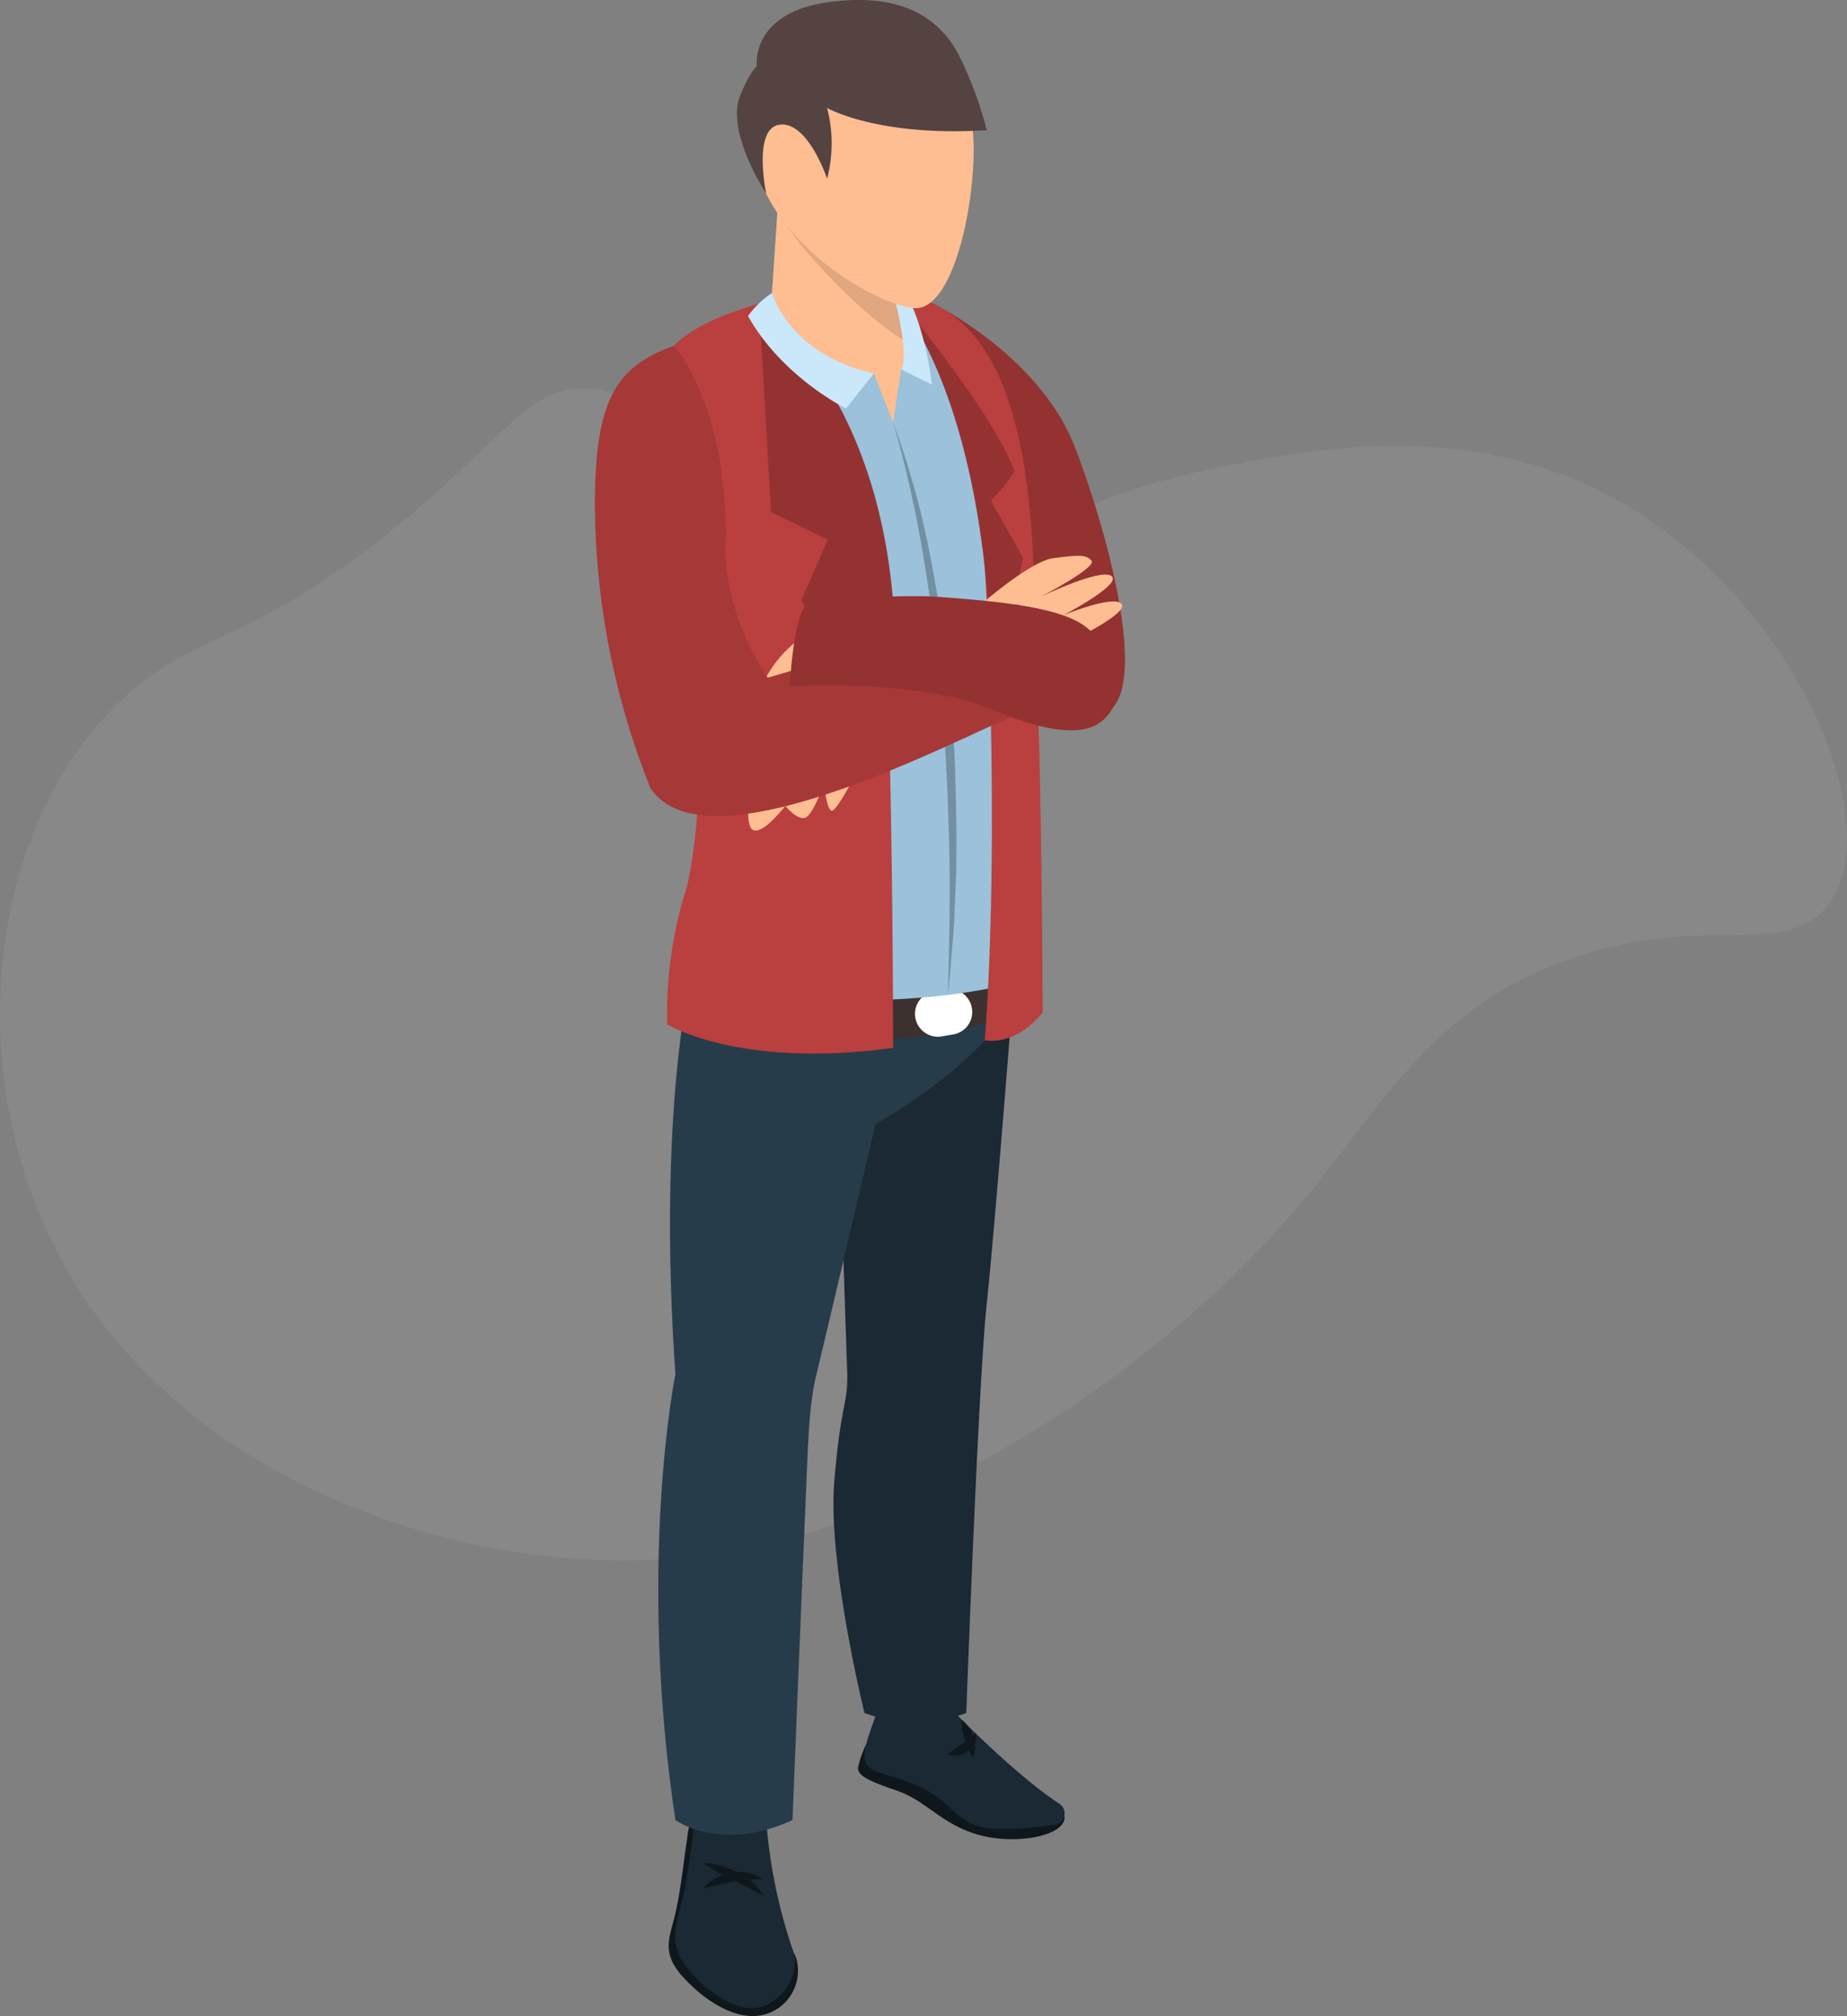<svg xmlns="http://www.w3.org/2000/svg" width="490.082" height="534.796" viewBox="0 0 490.082 534.796">
  <rect x="0" y="0" width="490.082" height="534.796" fill="#808080" stroke="none"/>
  <defs>
    <style>
      .cls-1 {
        fill: #e8e8e8;
        opacity: 0.08;
      }

      .cls-2 {
        fill: #0e171c;
      }

      .cls-3 {
        fill: #1a2933;
      }

      .cls-4 {
        fill: #263c4a;
      }

      .cls-5 {
        fill: #943232;
      }

      .cls-6 {
        fill: #3d312f;
      }

      .cls-7 {
        fill: #fff;
      }

      .cls-8 {
        fill: #9bc1db;
      }

      .cls-9 {
        fill: #ba3f3f;
      }

      .cls-10 {
        fill: #7390a3;
      }

      .cls-11 {
        fill: #ffbe92;
      }

      .cls-12 {
        fill: #e0a780;
      }

      .cls-13 {
        fill: #cbe7fa;
      }

      .cls-14 {
        fill: #544340;
      }

      .cls-15 {
        fill: #a63838;
      }
    </style>
  </defs>
  <g id="Layer_2" data-name="Layer 2" transform="translate(-0.037 0)">
    <g id="OBJECTS" transform="translate(0.037 0)">
      <path id="Path_1" data-name="Path 1" class="cls-1" d="M106.874,77.267C66.92,110.276,51.606,106.128,31.85,124.976c-34.211,32.493-42.163,95.712-17.326,144.8,30.309,60.053,101.9,84.2,154.1,83.049C241.656,351.2,310.79,299.3,345.86,257.4c20.419-24.394,33.524-50.458,69.33-63.612s57.82-.319,69.355-14.136c18.7-22.382-11.289-89.773-65.5-113.088-36.493-15.707-75.515-7.755-96.3-3.534-58.507,11.9-72.177,39.61-102.093,31.9C185.431,85.759,182.855,42,155.049,42,140.054,41.853,134.458,54.468,106.874,77.267Z" transform="translate(-0.037 61.073)"/>
      <path id="Path_2" data-name="Path 2" class="cls-2" d="M95,188.5a28.739,28.739,0,0,0-2.184,6.234c-.147,1.89,1.792,3.289,9.964,6.037s11.608,8.59,21.3,11.633,23.732.761,23.535-4.589l-19.977-3.951Z" transform="translate(134.865 274.109)"/>
      <path id="Path_3" data-name="Path 3" class="cls-3" d="M117.681,186.053s15.608,16.1,27.56,23.977a3.019,3.019,0,0,1-1.178,5.5,93.6,93.6,0,0,1-14.455,1.178c-12.762,0-11.485-7.657-23.83-12.271s-15.731-1.35-8.516-19.805Z" transform="translate(135.89 268.481)"/>
      <path id="Path_4" data-name="Path 4" class="cls-2" d="M109.946,187.37a3.706,3.706,0,0,1-.368,2.749,6.184,6.184,0,0,1-1.865,2.037,6.013,6.013,0,0,1-5.2.785,13.18,13.18,0,0,1,1.988-1.571c.638-.466,1.276-.81,1.841-1.252a24.3,24.3,0,0,0,3.608-2.749Z" transform="translate(148.975 272.466)"/>
      <path id="Path_5" data-name="Path 5" class="cls-2" d="M104,185.88a8.59,8.59,0,0,1,3.068,4.54,8.074,8.074,0,0,1,0,5.522,16.3,16.3,0,0,1-2.233-4.908A14.874,14.874,0,0,1,104,185.88Z" transform="translate(151.14 270.299)"/>
      <path id="Path_6" data-name="Path 6" class="cls-3" d="M138.2,105.34s-5.1,65.919-7.362,87.049-5.448,108.842-5.448,108.842a39.267,39.267,0,0,1-27,0s-9.817-39.61-8.025-61.354,3.755-20.32,3.411-29.646-2.111-62.9-2.6-84.939Z" transform="translate(131.003 153.181)"/>
      <path id="Path_7" data-name="Path 7" class="cls-2" d="M79.294,195.84a17.449,17.449,0,0,0-2.037,6.994c-.859,5.4-1.718,13.817-3.166,20.05s-3.9,10.234,2.012,16.737,13.841,11.338,20.468,10.234a12,12,0,0,0,9.3-16.05Z" transform="translate(105.094 284.783)"/>
      <path id="Path_8" data-name="Path 8" class="cls-3" d="M97.025,195.84a19.952,19.952,0,0,1-18.774,0s-.27,5.326-2.258,18.185c-1.325,8.442-5.2,14.921-1.129,21.3S88.779,249.66,95.749,247.6s10.651-10.234,8.393-15.339a138.515,138.515,0,0,1-7.117-36.42Z" transform="translate(106.137 284.783)"/>
      <path id="Path_9" data-name="Path 9" class="cls-2" d="M76.07,206.78a9.645,9.645,0,0,1,3.289-2.822,13.571,13.571,0,0,1,4.1-1.423,12.443,12.443,0,0,1,4.368,0,9.352,9.352,0,0,1,3.951,1.718c-1.472.123-2.773,0-4.1.2a32.854,32.854,0,0,0-3.8.466C81.322,205.406,78.868,206.093,76.07,206.78Z" transform="translate(110.527 294.237)"/>
      <path id="Path_10" data-name="Path 10" class="cls-2" d="M76.07,201.38a15.855,15.855,0,0,1,4.589.687,22.089,22.089,0,0,1,4.295,1.644,21.351,21.351,0,0,1,3.9,2.454,10.97,10.97,0,0,1,2.92,3.681c-2.749-1.5-5.276-2.724-7.927-4.049a57.407,57.407,0,0,1-7.78-4.418Z" transform="translate(110.527 292.839)"/>
      <path id="Path_11" data-name="Path 11" class="cls-4" d="M79.927,105.34s-9.031,36.273-4.172,106c0,0-10.234,50.163,0,118.291,0,0,11.927,8.737,31.07,0,0,0,2.749-68.5,3.46-83.982s.736-25.548,2.92-34.358,15.633-66.262,15.633-66.262,35.463-19.633,39.046-39.61Z" transform="translate(103.455 153.181)"/>
      <path id="Path_12" data-name="Path 12" class="cls-5" d="M100.8,32.76c3.779,1.792,29.131,15.412,37.917,38.187S157,130.313,149,139.786s-32.812-7.362-32.812-7.362Z" transform="translate(146.488 47.637)"/>
      <path id="Path_13" data-name="Path 13" class="cls-6" d="M74,115.167a121.7,121.7,0,0,0,44.445,7.583,126.954,126.954,0,0,0,40.224-5.988,29.279,29.279,0,0,0,5.154-11.412H75.865S75.055,108.639,74,115.167Z" transform="translate(107.517 153.195)"/>
      <path id="Path_14" data-name="Path 14" class="cls-7" d="M109.237,118.92l-3.117.54a6.086,6.086,0,0,1-7.068-4.957h0a6.037,6.037,0,0,1,4.908-6.97l3.117-.54a6.037,6.037,0,0,1,6.97,4.908h0a6.013,6.013,0,0,1-4.81,7.019Z" transform="translate(143.818 155.455)"/>
      <path id="Path_15" data-name="Path 15" class="cls-8" d="M166.591,197.248c2.454-42.261-1.227-98.461-1.227-98.461s0-38.432-11.976-52.887-22.456-13.989-22.456-13.989L92.721,37.457A148.919,148.919,0,0,1,72.94,45.311S75.885,72.577,78,97.118c2.7,32.665,5.62,61.894,2.7,85.135-.957,7.215-1.914,6.945-2.7,14.308h0a17.4,17.4,0,0,0-1.939,18.185c60.544,10.381,87.957-2.184,89.332,0a24.542,24.542,0,0,0,1.227-17.621Z" transform="translate(105.975 46.4)"/>
      <path id="Path_16" data-name="Path 16" class="cls-9" d="M96.61,31.67s17.179,22.382,21.327,43.758,6.872,103.566,2.97,154.465c0,0,7.583,1.988,15.363-7.362,0,0-.27-62.311-1.5-86.411C133.226,105.319,138.11,35.67,96.61,31.67Z" transform="translate(140.395 46.052)"/>
      <path id="Path_17" data-name="Path 17" class="cls-5" d="M122.5,142.077s3.338-72.2-25.891-110.437c0,0,25.941,30.653,32.2,47.341a50.333,50.333,0,0,1-6.258,7.829l8.516,15.142Z" transform="translate(140.395 46.009)"/>
      <path id="Path_18" data-name="Path 18" class="cls-9" d="M96.585,32.83S80.609,36.9,74.007,43.972L81.37,129.4s.564,44.936-4.687,60.5a110.266,110.266,0,0,0-4.491,34.064s18.823,11.854,59.955,6.283c0,0,0-77.306-2.454-118.61S112.047,58.672,96.585,32.83Z" transform="translate(104.834 47.739)"/>
      <path id="Path_19" data-name="Path 19" class="cls-5" d="M82.11,32.83l3.166,55.243,15.044,7.363L93.3,111.56l23.437,35.365S129.058,74.575,82.11,32.83Z" transform="translate(119.31 47.739)"/>
      <path id="Path_20" data-name="Path 20" class="cls-10" d="M96.61,45.7a224.017,224.017,0,0,1,10.136,37.033c2.454,12.59,4.049,25.327,5.3,38.089.393,6.381.933,12.786,1.055,19.192s.393,12.811.27,19.216c0,3.19,0,6.405-.221,9.6l-.393,9.6c-.442,6.405-1.006,12.762-1.62,19.142.295-12.811.638-25.572.344-38.334s-.81-25.5-1.89-38.211-2.626-25.376-4.663-37.966c-1.031-6.283-2.184-12.565-3.583-18.774S98.451,51.811,96.61,45.7Z" transform="translate(140.395 66.454)"/>
      <path id="Path_21" data-name="Path 21" class="cls-11" d="M116.638,53.124c-.172-10.995.295-23.143.295-23.143L85.838,18.25s-2.111,33.4-2.454,36.42S95.655,67.9,105.472,71.211a26.824,26.824,0,0,0,5.252,1.325h0l5.08,12.983,2.184-14.136S121.154,65.1,116.638,53.124Z" transform="translate(121.153 26.538)"/>
      <path id="Path_22" data-name="Path 22" class="cls-12" d="M84.724,19.158v.81c0,2.012-.368,5.546-.614,9.694C90.294,40.337,107.2,57.541,118.027,64.02a35.486,35.486,0,0,0-2.454-10.97c-.172-10.995.294-23.143.294-23.143L84.773,18.25v.172C84.748,18.545,84.748,18.79,84.724,19.158Z" transform="translate(122.218 26.538)"/>
      <path id="Path_23" data-name="Path 23" class="cls-13" d="M98.794,53.551l8.1,4.025s-2.16-19.633-9.2-27l-1.08,2.65S100.954,49.035,98.794,53.551Z" transform="translate(140.395 44.467)"/>
      <path id="Path_24" data-name="Path 24" class="cls-13" d="M87.291,31.67s4.368,16.247,27,21.351l-7.362,9.3S89.99,54,80.91,37.781a24.223,24.223,0,0,1,6.381-6.111Z" transform="translate(117.565 46.052)"/>
      <path id="Path_25" data-name="Path 25" class="cls-11" d="M128.8,7.956a13.817,13.817,0,0,0-4.589-2.97C103.642-2.916,84.6,3.22,81.579,30.044,78.462,57.776,112.55,77.8,124.011,79.127s17.572-32.395,15.78-48.053A37.254,37.254,0,0,0,128.8,7.956Z" transform="translate(118.246 2.596)"/>
      <path id="Path_26" data-name="Path 26" class="cls-14" d="M87.486,51.341s-3.73-17.547,3.706-18.284,12.443,14.357,12.443,14.357a37.009,37.009,0,0,0,0-18.774s13.449,7.731,42.359,5.89a100.1,100.1,0,0,0-7.583-20.271C133.624,5.423,124.1-2.308,103.634.637S84.983,17.6,84.983,17.6s-1.939,1.423-4.516,8.074S82.332,43.193,87.486,51.341Z" transform="translate(115.824 0)"/>
      <path id="Path_27" data-name="Path 27" class="cls-11" d="M105.73,73.75s13.817-12.271,20.124-13.056,8.884-1.08,10.136.736S122.566,70.9,122.566,70.9s15.9-7.682,18.725-5.448-12.762,10.357-12.762,10.357,12.762-5.276,15.289-3.092-11.633,9.1-11.633,9.1Z" transform="translate(153.657 87.365)"/>
      <path id="Path_28" data-name="Path 28" class="cls-11" d="M81.277,89.563s-1.423,9.1,1.473,9.277,8.025-6.553,8.025-6.553,3.289,4,5.375,3.092,4.908-8.909,4.908-8.909.712,7.362,2.16,7.093,6.405-10.013,6.405-10.013Z" transform="translate(117.59 121.494)"/>
      <path id="Path_29" data-name="Path 29" class="cls-11" d="M109.388,66c-.466.368-21.3,3.828-27.388,22.75H95.694Z" transform="translate(119.15 95.974)"/>
      <path id="Path_30" data-name="Path 30" class="cls-15" d="M176.373,105.984a.736.736,0,0,1,.687.491c1.031,2.454,5.669,15.069,2.454,27.388a.81.81,0,0,1-.81.638c-5.6,0-83.245,44.838-99.615,20.173A204.432,204.432,0,0,1,64.365,76.657C64.807,52.115,69.838,42.789,85.3,37.39c0,0,15.216,16.664,13.645,55.44A66.852,66.852,0,0,0,110.209,125.4Z" transform="translate(93.494 54.37)"/>
      <path id="Path_31" data-name="Path 31" class="cls-5" d="M171.365,93.721c-2.454,4.148-7.068,11.51-32.591.663C119.7,86.26,85.42,88.346,85.42,88.346s.834-16.664,4-21.253c7.829-2.454,28.591-3.019,35.659-2.454,17.793,1.3,32.42,2.97,38.8,7.878C173.77,80,174.138,88.935,171.365,93.721Z" transform="translate(124.123 93.703)"/>
    </g>
  </g>
</svg>
